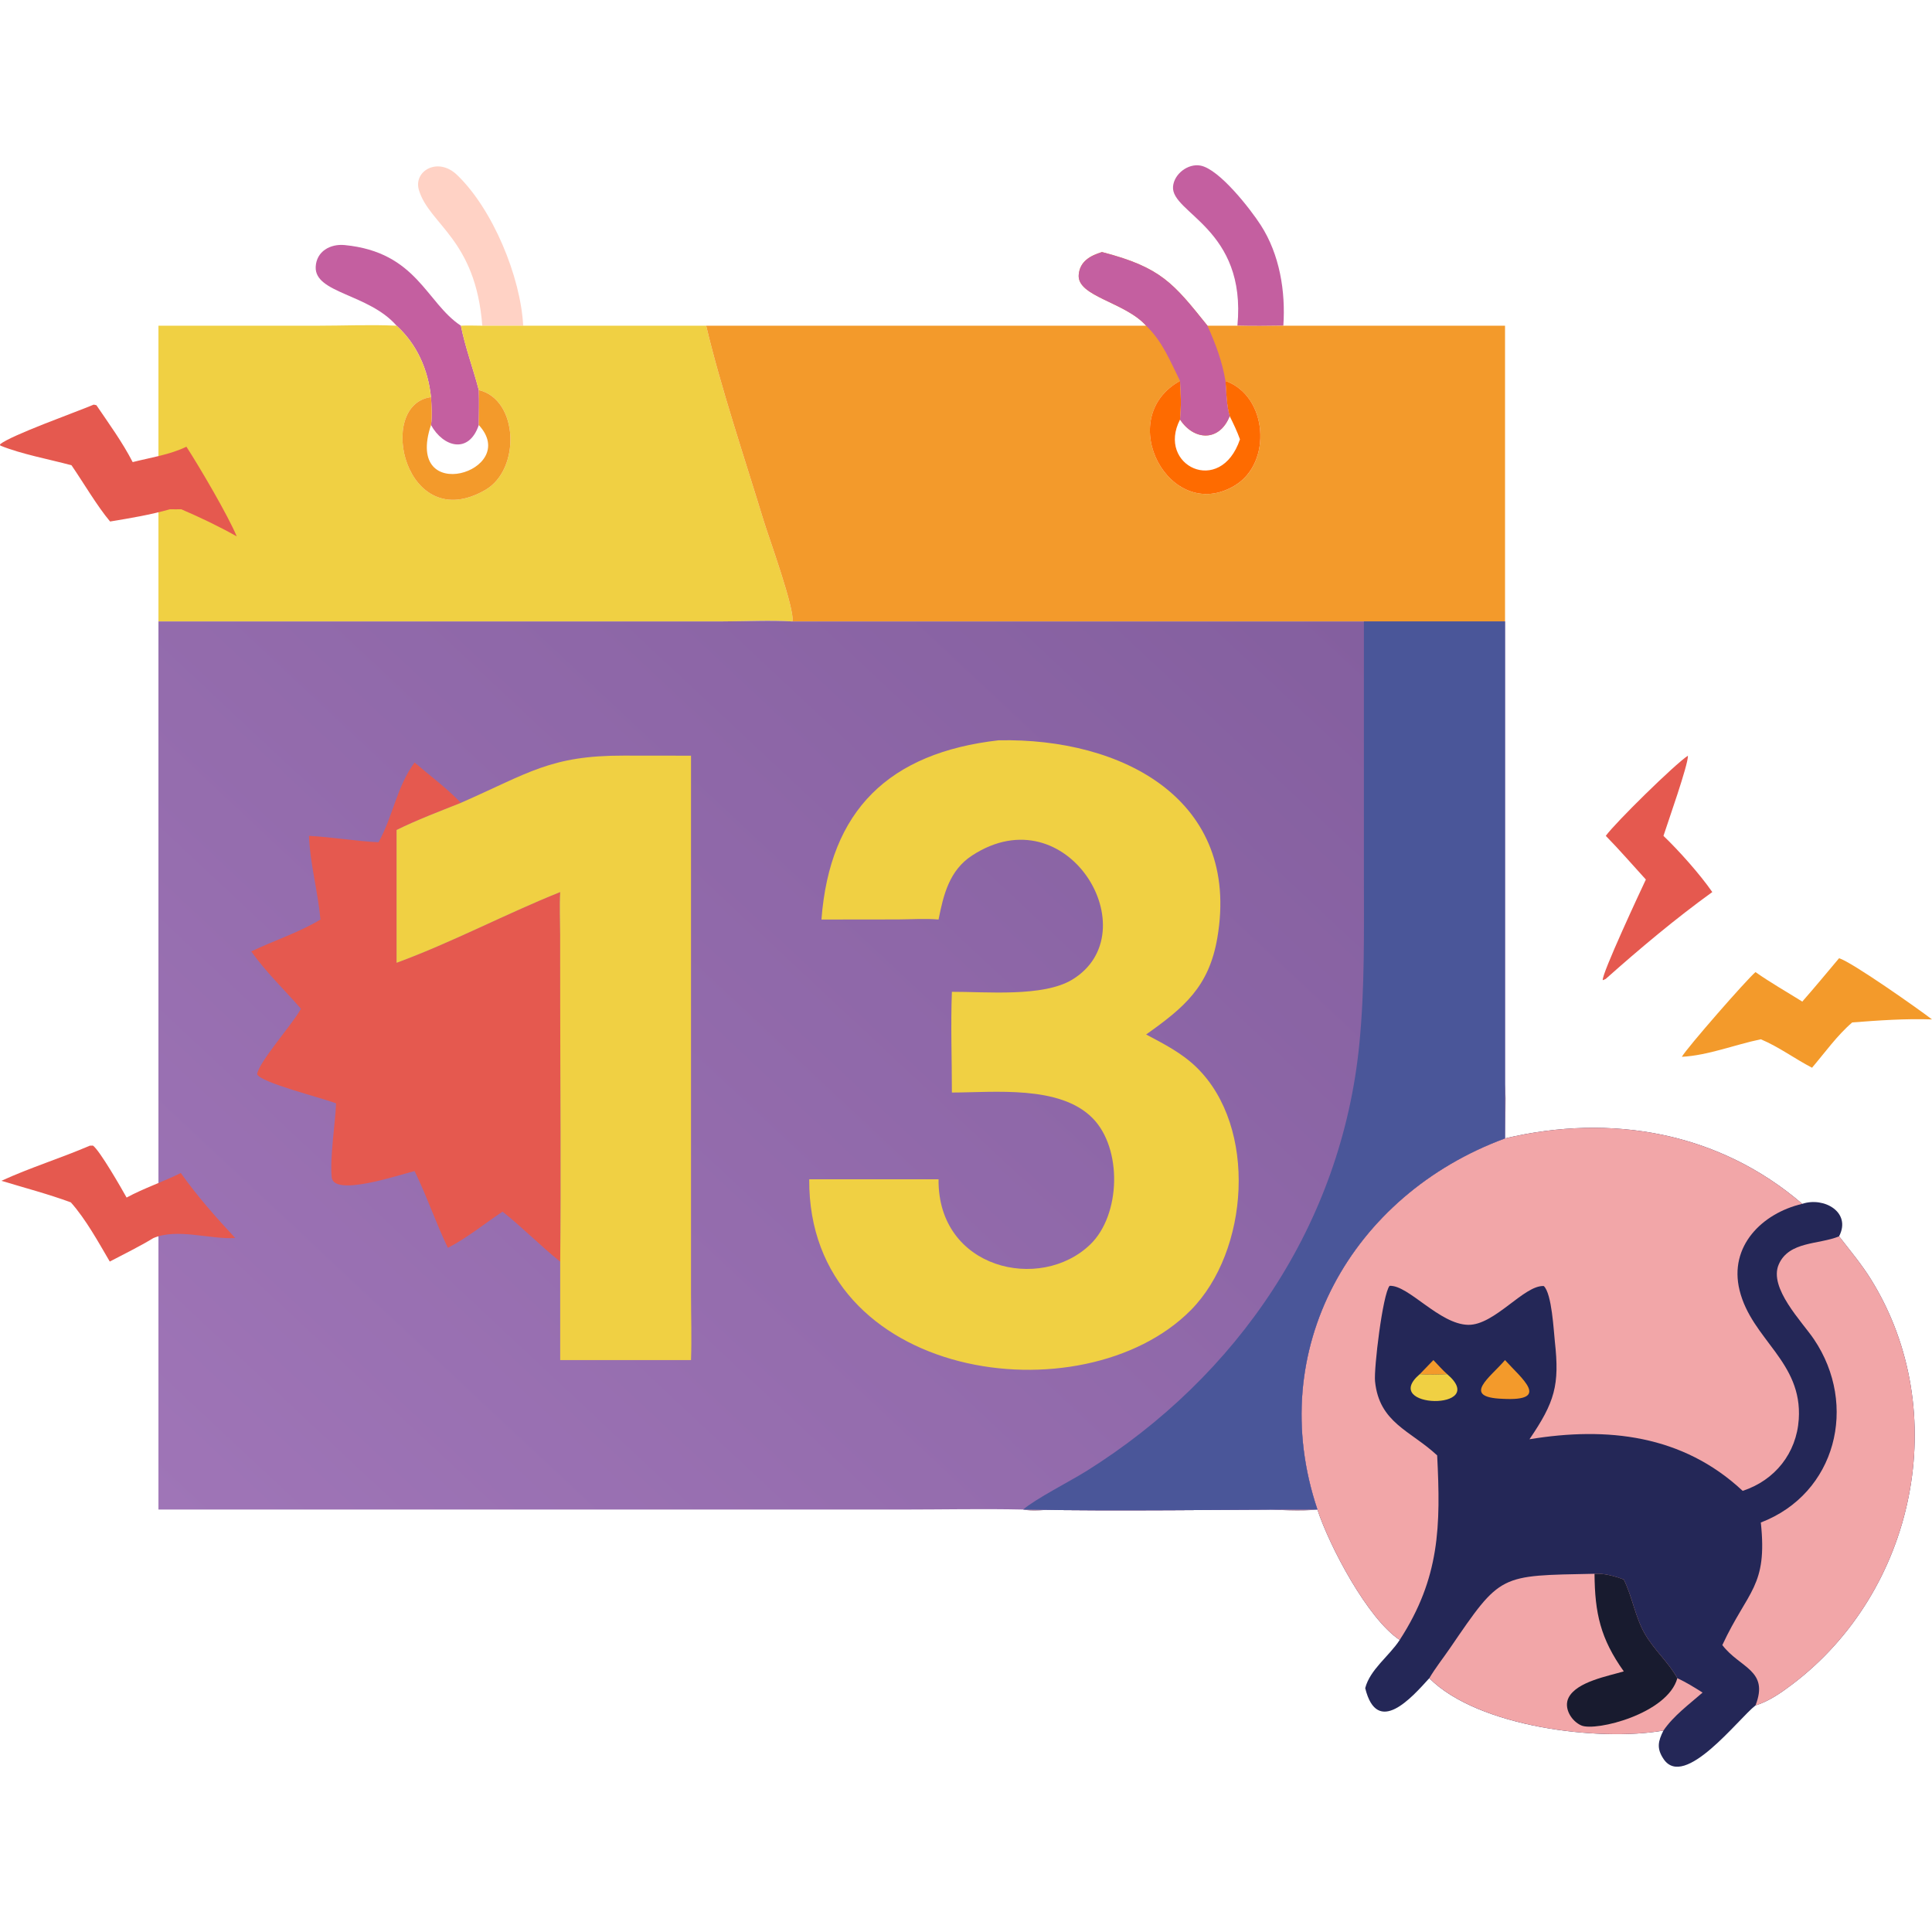 <?xml version="1.0" encoding="UTF-8"?>
<svg id="_13" data-name="13" xmlns="http://www.w3.org/2000/svg" xmlns:xlink="http://www.w3.org/1999/xlink" viewBox="0 0 1024 1024">
  <defs>
    <style>
      .cls-1 {
        fill: #fe6b00;
      }

      .cls-1, .cls-2, .cls-3, .cls-4, .cls-5, .cls-6, .cls-7, .cls-8, .cls-9, .cls-10, .cls-11 {
        stroke-width: 0px;
      }

      .cls-2 {
        fill: #181b2f;
      }

      .cls-3 {
        fill: url(#linear-gradient);
      }

      .cls-4 {
        fill: #ffd2c5;
      }

      .cls-5 {
        fill: #242757;
      }

      .cls-6 {
        fill: #f39a2b;
      }

      .cls-7 {
        fill: #e5594f;
      }

      .cls-8 {
        fill: #4a5699;
      }

      .cls-9 {
        fill: #f2a6a8;
      }

      .cls-10 {
        fill: #f0d043;
      }

      .cls-11 {
        fill: #c45fa0;
      }
    </style>
    <linearGradient id="linear-gradient" x1="923.02" y1="908.01" x2="668.23" y2="635.63" gradientTransform="translate(-1259.48 2165.38) scale(2.08 -2.08)" gradientUnits="userSpaceOnUse">
      <stop offset="0" stop-color="#845f9f"/>
      <stop offset="1" stop-color="#9f75b7"/>
    </linearGradient>
  </defs>
  <path class="cls-4" d="M255.62,172.63c-3.51-45.99-28.03-53.45-33.59-71.9-3.02-10.03,9.97-17.81,20.19-8.04,18.97,18.15,33.74,54.06,35.08,79.94h-21.68Z"/>
  <path class="cls-11" d="M655.85,172.63c4.94-51.51-35.22-59.6-34.12-73.71.53-6.72,7.93-12.38,14.52-11.16,10.09,1.87,26.63,23.25,31.98,31.56,10.02,15.55,13.22,35.13,11.97,53.32-8.13.13-16.23.2-24.35,0Z"/>
  <path class="cls-7" d="M894.63,400.53c.28,4.54-10.77,35.65-12.96,42.5,8.26,7.91,19.37,20.38,25.88,29.78-19.63,14.19-38.37,29.92-56.45,46.01-.49.31-1.07.49-1.61.7-.74-2.97,20.22-47.8,22.85-53.35-7.08-7.74-13.89-15.66-21.24-23.15,5.05-6.98,36.53-37.92,43.54-42.5Z"/>
  <path class="cls-6" d="M974.76,507.88c6.75,2.01,41.8,26.72,49.24,32.43-14.16-.48-28.17.51-42.27,1.6-7.92,6.74-14.55,16.08-21.32,24.01-9.26-4.82-17.41-10.97-27.13-15.08-13.66,2.81-27.97,8.57-41.87,9.29,2.74-4.8,34.24-40.84,39.04-44.9,7.97,5.6,16.54,10.47,24.8,15.63,6.63-7.55,13.04-15.31,19.51-23Z"/>
  <path class="cls-11" d="M210.2,172.63c-14.71-16.94-43.58-17.16-42.87-31.25.41-8.16,7.71-12.23,15.34-11.49,38.34,3.73,43.14,30.58,61.62,42.74,2.28,11.46,6.52,22.74,9.48,34.1.23,6.22.05,12.32,0,18.54-5.27,15.58-18.84,11.74-25.33,0,.74-4.89.3-9.88,0-14.79-1.5-14.46-7.39-27.97-18.23-37.85Z"/>
  <path class="cls-10" d="M210.2,172.63c10.84,9.88,16.73,23.39,18.23,37.85.3,4.9.74,9.9,0,14.79,6.5,11.74,20.07,15.58,25.33,0,.05-6.22.23-12.32,0-18.54-2.96-11.35-7.2-22.63-9.48-34.1,3.74-.2,7.59,0,11.34,0h118.67c7.63,32.37,20.63,71.03,30.43,103.24,2.45,8.07,16.92,47.85,15.21,53.51-12.03-.72-24.54-.04-36.62-.02l-299.33.02v-156.75h84.26c13.93,0,28.07-.65,41.96,0ZM253.76,206.73c.23,6.22.05,12.32,0,18.54-5.27,15.58-18.84,11.74-25.33,0,.74-4.89.3-9.88,0-14.79-29.51,3.95-13.67,73.85,28.86,49.17,18.79-10.91,17.56-47.91-3.53-52.92Z"/>
  <path class="cls-6" d="M253.76,206.73c21.09,5.01,22.32,42.01,3.53,52.92-42.53,24.69-58.38-45.21-28.86-49.17.3,4.9.74,9.9,0,14.79,6.5,11.74,20.07,15.58,25.33,0,.05-6.22.23-12.32,0-18.54ZM228.43,225.27c-14.47,43.53,47.89,24.46,25.33,0-5.27,15.58-18.84,11.74-25.33,0Z"/>
  <path class="cls-6" d="M584.06,133.59c31.34,8.11,37.83,16.49,55.94,39.04h15.85c8.12.2,16.22.13,24.35,0h117.5v156.75h-377.77c1.71-5.66-12.76-45.44-15.21-53.51-9.8-32.21-22.8-70.87-30.43-103.24h233.18c-11.13-12.52-36.52-15.45-35.73-26.87.5-7.24,6.25-10.32,12.33-12.17ZM625.45,201.9c-35.54,19.67-5.5,76.1,28.98,55.48,20.11-12.03,17.44-47.64-4.91-55.48.49,6.02.51,12.87,2.26,18.66-5.54,13.86-19.07,12.91-26.32,1.8.66-6.62.5-13.81,0-20.45Z"/>
  <path class="cls-1" d="M625.45,201.9c.5,6.64.66,13.83,0,20.45,7.25,11.11,20.78,12.07,26.32-1.8-1.75-5.79-1.76-12.63-2.26-18.66,22.36,7.84,25.02,43.45,4.91,55.48-34.47,20.62-64.51-35.8-28.98-55.48ZM651.77,220.56c-5.54,13.86-19.07,12.91-26.32,1.8-12.6,24.34,21.47,41.03,31.76,10.49-1.53-4.26-3.44-8.24-5.44-12.28Z"/>
  <path class="cls-11" d="M584.06,133.59c31.34,8.11,37.83,16.49,55.94,39.04,4.27,9.66,7.8,18.77,9.51,29.27.49,6.02.51,12.87,2.26,18.66-5.54,13.86-19.07,12.91-26.32,1.8.66-6.62.5-13.81,0-20.45-5.42-10.8-9.13-20.69-17.98-29.27-11.13-12.52-36.52-15.45-35.73-26.87.5-7.24,6.25-10.32,12.33-12.17Z"/>
  <path class="cls-5" d="M797.69,574.98c.65,9.37-.06,18.99,0,28.4,56.35-13.39,113.4-3.27,157.55,34.68,11.5-3.88,26.17,4.46,19.51,17.21,5.81,7.56,11.99,14.87,17.01,23,43.34,70.12,23.55,165.01-41.84,214.48-5.8,4.39-12.46,9.05-19.49,11.18-8.91,6.85-37.67,44.85-48.71,28.37-3.8-5.67-2.87-9.44-.07-15.06-34.04,5.96-98.27-1.81-124.1-27.75-9.27,10.23-27.61,31.15-33.96,5.26,2.53-9.88,12.78-17.06,18.28-25.54-16.98-11.23-37.18-49.56-43.62-69.12-9.7.97-20.46.01-30.28,0l-108.54.02c-5.48.03-11.79.94-17.16-.02h0c51.77.94,104.14,0,155.98,0-28.53-84.68,18.13-166.78,99.42-196.72v-28.4Z"/>
  <path class="cls-6" d="M759.73,720.87c2.39,2.49,4.74,5.18,7.31,7.48-4.87.18-9.67.35-14.54,0l7.23-7.48Z"/>
  <path class="cls-10" d="M752.5,728.34c4.87.35,9.67.18,14.54,0,22.94,19.58-36.08,18.37-14.54,0Z"/>
  <path class="cls-6" d="M797.69,720.87c8.55,9.57,24.74,21.96-1.32,20.53-22.12-.82-6.51-11.34,1.32-20.53Z"/>
  <path class="cls-9" d="M757.56,889.49c3.2-5.43,7.38-10.69,10.95-15.91,27.2-39.76,25.88-38.42,76.62-39.45,5.14-.3,10.72,1.23,15.51,3.05,4.56,9.22,5.97,19.68,11.1,28.67,4.88,8.57,12.57,15.12,17.29,23.63,4.74,2.2,8.97,4.84,13.37,7.62-7.08,6.2-15.42,12.31-20.74,20.13-34.04,5.96-98.27-1.81-124.1-27.75Z"/>
  <path class="cls-2" d="M845.13,834.13c5.14-.3,10.72,1.23,15.51,3.05,4.56,9.22,5.97,19.68,11.1,28.67,4.88,8.57,12.57,15.12,17.29,23.63-5.2,18.85-43.16,28.3-50.84,25.07-5.26-2.21-9.63-9.29-6.77-14.82,4.35-8.41,20.75-11.32,29.22-13.87-12.35-17.34-15.35-30.82-15.51-51.73Z"/>
  <path class="cls-9" d="M974.76,655.27c5.81,7.56,11.99,14.87,17.01,23,43.34,70.12,23.55,165.01-41.84,214.48-5.8,4.39-12.46,9.05-19.49,11.18,7.39-18.79-8.33-19.8-17.57-32.01,13.61-29.21,24.04-30.9,20.4-64.96,39.92-15.29,51.71-62.25,28.14-97.15-6.3-9.32-24.11-27.22-18.62-39.68,5.44-12.36,21.26-10.42,31.97-14.85Z"/>
  <path class="cls-9" d="M797.69,574.98c.65,9.37-.06,18.99,0,28.4,56.35-13.39,113.4-3.27,157.55,34.68-21.34,5-38.97,22.47-33.24,45.79,6.43,26.18,33.42,37.82,31.38,68.42-1.19,17.87-12.56,32.31-29.73,37.92-31.84-29.77-71.91-34.11-113-27.35,13.41-19.68,16.03-28.66,13.46-51.75-.63-5.69-1.58-25.47-5.87-29.46-10.46-.58-26.03,20.8-40.06,20.56-15.28-.26-31.77-21.27-41.67-20.66-3.68,4.44-8.38,43.84-7.71,50.56,2.2,22.11,18.84,26.14,32.93,39.3,1.9,37.42,1.47,64.95-19.86,97.82-16.98-11.23-37.18-49.56-43.62-69.12-9.7.97-20.46.01-30.28,0l-108.54.02c-5.48.03-11.79.94-17.16-.02h0c51.77.94,104.14,0,155.98,0-28.53-84.68,18.13-166.78,99.42-196.72v-28.4Z"/>
  <path class="cls-3" d="M83.98,329.38l299.33-.02c12.08-.01,24.59-.7,36.62.02h377.77v273.99c-81.29,29.94-127.95,112.04-99.42,196.72-51.84,0-104.2.94-155.98,0h0c-21.04-.46-42.19-.01-63.24,0H83.98s0-470.7,0-470.7Z"/>
  <path class="cls-7" d="M219.72,404.14c8.23,7.08,17.03,13.52,24.56,21.38-11.36,4.56-23.1,8.95-34.08,14.37v70.4c29.48-10.84,57.54-25.78,86.72-37.48-.43,7.4-.06,14.86-.02,22.28l.03,36.84c.02,45.58.47,91.22,0,136.8-10.53-8.45-19.98-18.14-30.56-26.53-9.82,6.5-18.45,13.72-28.99,19.19-6.43-13.34-11.14-27.43-17.64-40.69-8.29,1.98-42.93,13.86-43.94,3.21-.99-10.48,1.82-27.97,2.34-39.1-7.35-2.89-40.01-10.99-41.86-15.44.79-6.25,18.36-26.14,22.8-33.97l.42-.74c-8.83-10.18-18.51-19.33-26.33-30.39,12.02-5.77,25.3-10.01,36.68-16.9-1.35-14.88-5.51-29.51-6.09-44.35,12.32.65,24.53,2.81,36.88,3.38,7.64-13.69,9.69-29.62,19.11-42.26Z"/>
  <path class="cls-10" d="M244.28,425.52c36.01-15.81,47.49-25.1,86.22-25.03l35.75.04v285.61c.01,11.53.42,23.22,0,34.73h-69.33v-52.13c.48-45.58.03-91.22,0-136.8l-.03-36.84c-.04-7.41-.4-14.87.02-22.28-29.19,11.7-57.25,26.65-86.72,37.48v-70.4c10.98-5.42,22.72-9.82,34.08-14.37Z"/>
  <path class="cls-8" d="M722.9,329.38h74.79v273.99c-81.29,29.94-127.95,112.04-99.42,196.72-51.84,0-104.2.94-155.98,0,6.72-5.77,25.1-15.11,33.49-20.36,80.36-50.29,135.39-131.11,144.73-226.65,2.89-29.53,2.38-59.21,2.39-88.84v-134.87Z"/>
  <path class="cls-10" d="M529.29,392.38c65.5-1.4,128.5,31.42,115.91,104.78-4.43,25.82-17.5,36.78-37.73,51.14,9.38,4.96,18.9,9.83,26.59,17.29,32.75,31.75,27.93,97.67-2.9,128.81-57.05,57.61-202.96,37.68-202.26-69.35h68.55c-.53,47.58,53.95,60.1,80.42,34.53,16.18-15.63,17.12-50.89,1.17-66.99-17.36-17.52-52-13.56-74.52-13.52.01-17.73-.68-35.68,0-53.39,18.06-.08,48.37,2.9,63.77-6.45,40.99-24.86-2.36-98.8-53.04-65.81-12.06,7.85-15.19,20.76-17.8,33.95-7.07-.62-14.39-.09-21.49-.05l-40.58.05c4.41-58.01,35.87-88.38,93.92-95Z"/>
  <path class="cls-7" d="M49.69,214.46l1.4.3c6.64,9.78,13.82,19.64,19.23,30.16,9.67-2.46,19.4-3.8,28.49-8.15,6.92,10.69,22.01,36.34,26.66,47.51-9.52-5.35-19.38-10.05-29.41-14.37-1.99.05-3.97.05-5.96,0-10.5,2.98-20.99,4.72-31.75,6.5-6.84-8.13-14.17-20.65-20.45-29.81-12.04-3.24-26.33-5.82-37.73-10.42l-.18-.68c5.96-4.89,40.19-17.02,49.69-21.05Z"/>
  <path class="cls-7" d="M47.56,607.24l1.69-.05c3.53,2.4,15.27,22.89,17.85,27.54,9.23-5.01,19.32-8.31,28.73-13.01,8.58,12.12,18.73,23.64,28.86,34.47-13.74.77-30.52-5.36-43.37,0-7.45,4.54-15.42,8.4-23.14,12.46-6.03-10.29-12.73-22.51-20.64-31.37-11.96-4.42-24.58-7.71-36.78-11.43,15.14-6.97,31.41-11.98,46.78-18.59Z"/>
</svg>